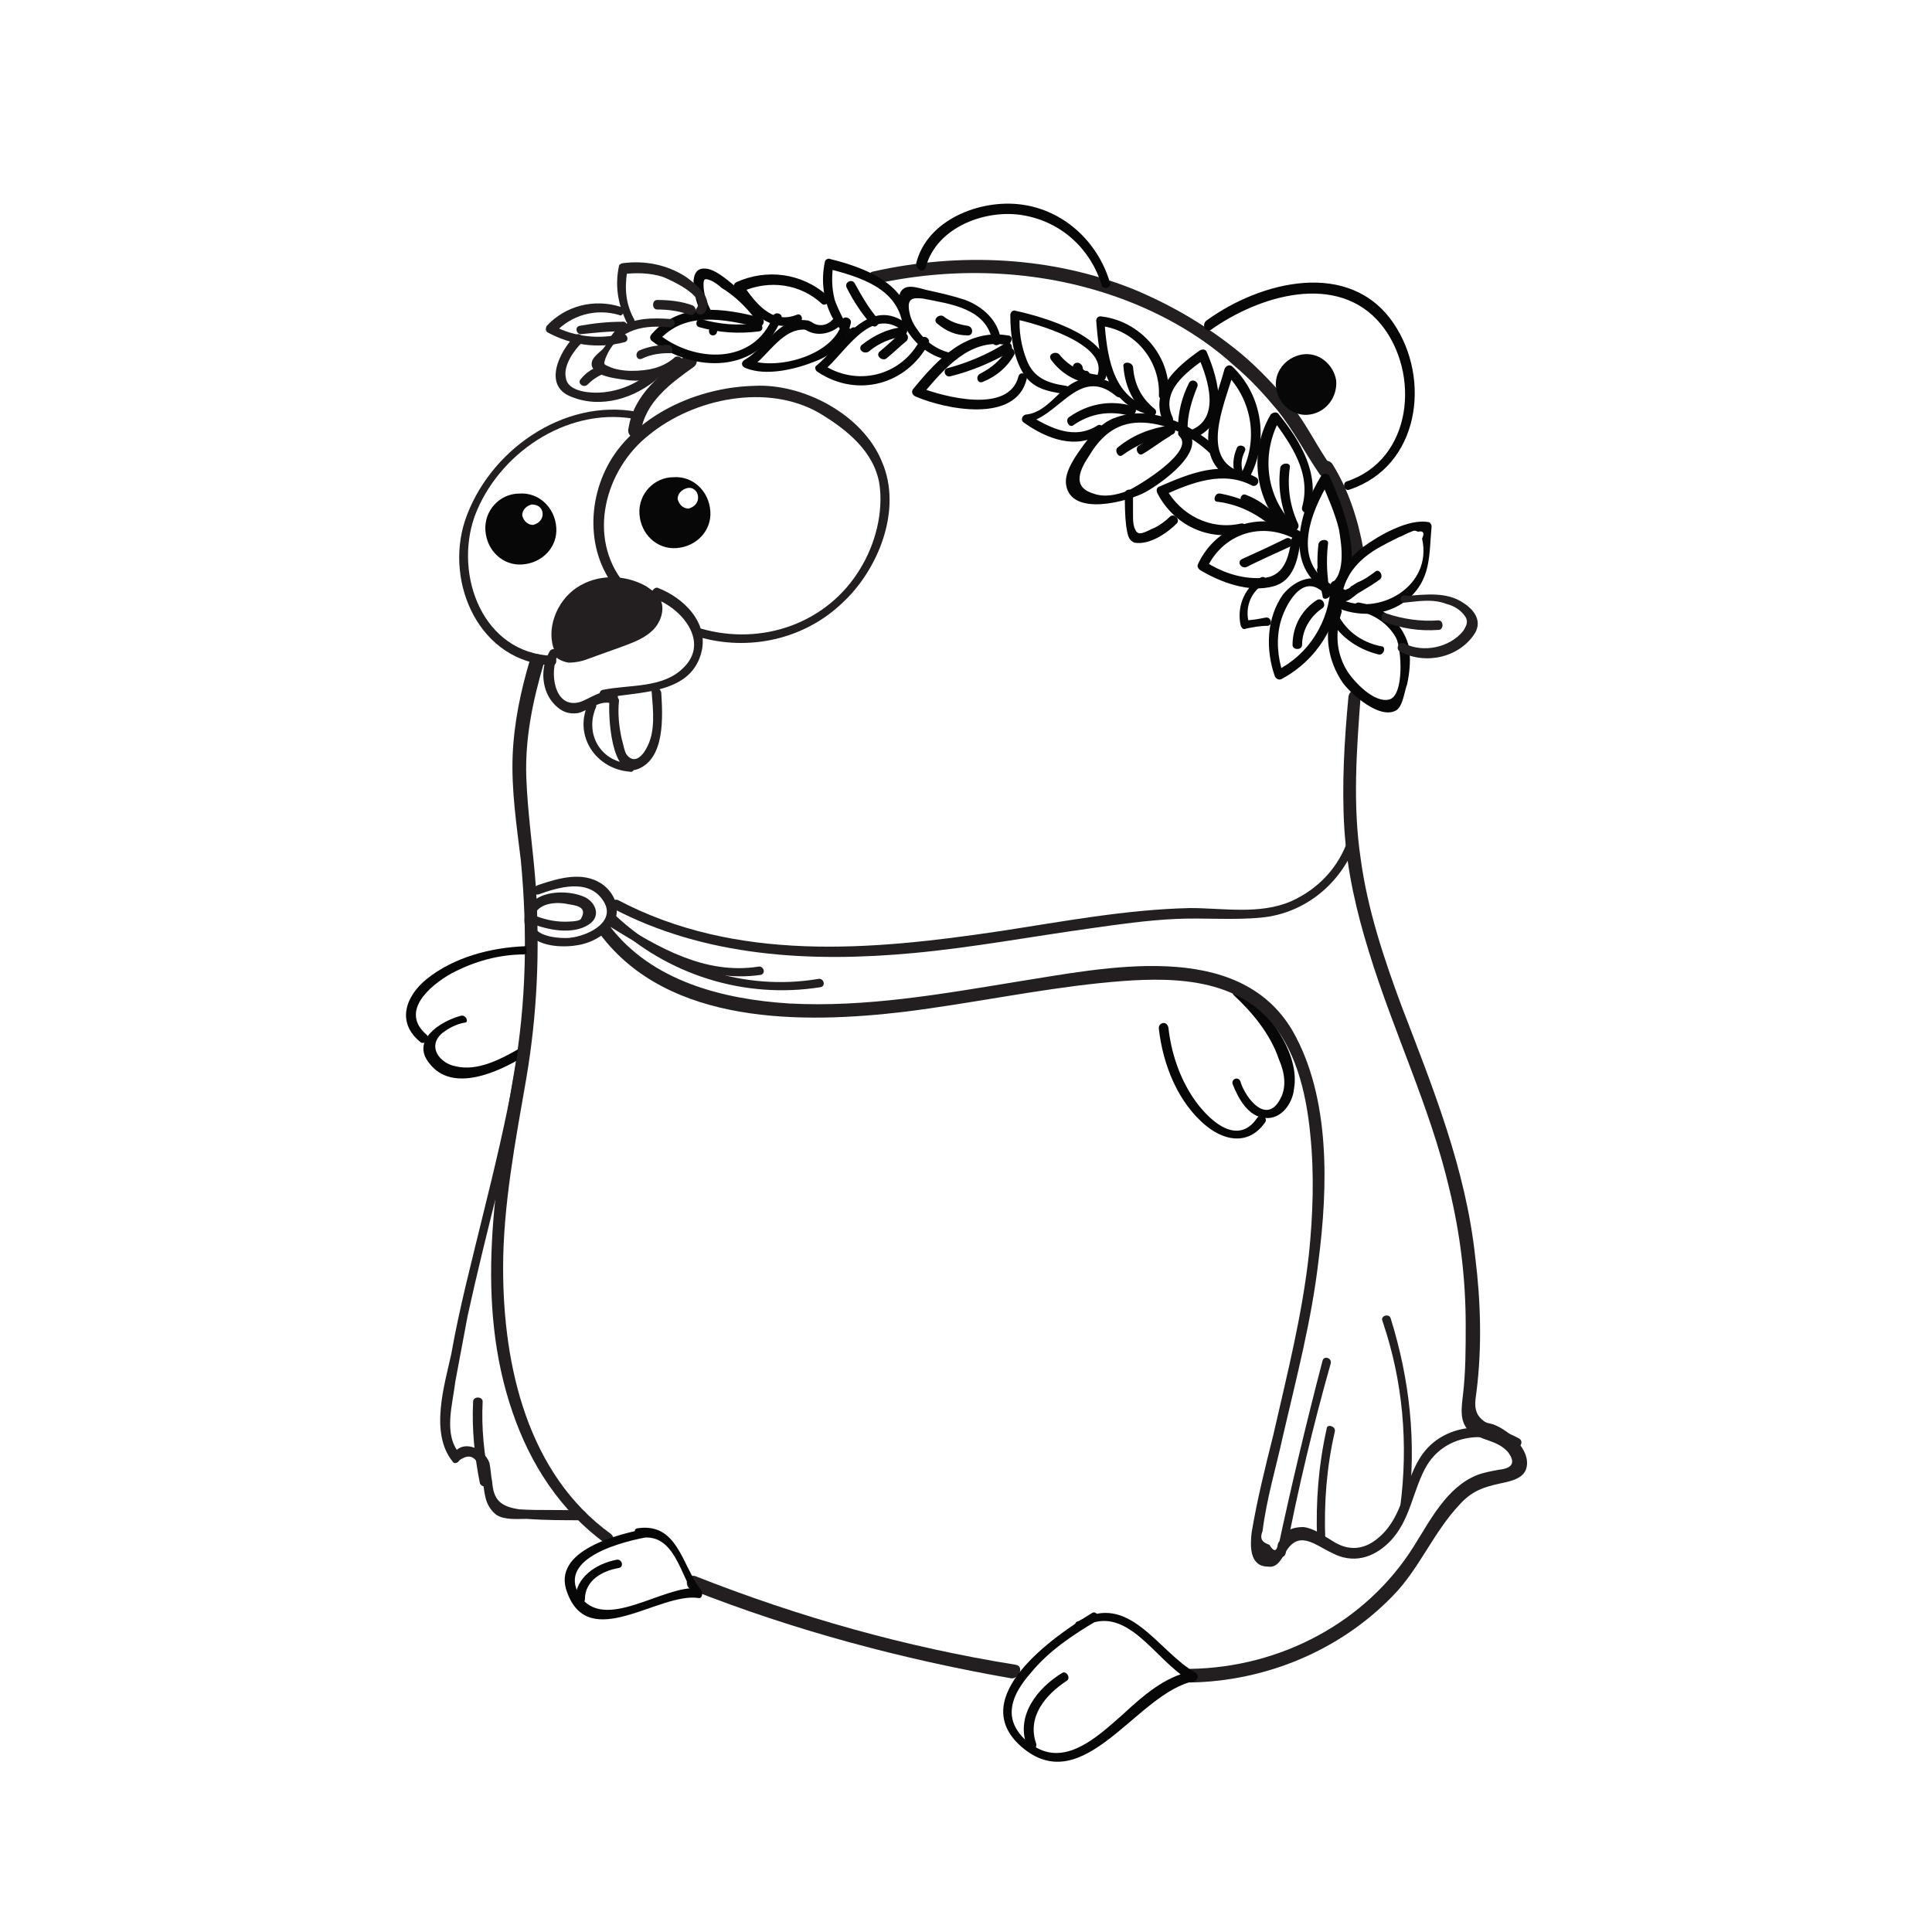 <?xml version="1.0" encoding="utf-8"?>
<!-- Generator: Adobe Illustrator 24.0.1, SVG Export Plug-In . SVG Version: 6.00 Build 0)  -->
<svg version="1.1" id="Layer_1" xmlns="http://www.w3.org/2000/svg" xmlns:xlink="http://www.w3.org/1999/xlink" x="0px" y="0px"
	 viewBox="0 0 141.7 141.7" style="enable-background:new 0 0 141.7 141.7;" xml:space="preserve">
<style type="text/css">
	.st0{fill:#231F20;}
	.st1{fill:#070707;}
</style>
<g id="Layer_1_1_">
</g>
<g id="Layer_1_2_">
</g>
<g id="Layer_1_3_">
</g>
<g id="Layer_1_4_">
</g>
<g id="Layer_1_5_">
</g>
<g id="Layer_3">
</g>
<g id="Layer_3_1_">
</g>
<g id="Layer_1_6_">
</g>
<g id="Layer_1_7_">
</g>
<g id="Layer_1_8_">
</g>
<g id="Layer_1_9_">
</g>
<g id="Layer_1_10_">
</g>
<g id="Layer_1_11_">
</g>
<g id="Layer_1_12_">
</g>
<g id="Layer_1_13_">
</g>
<g id="Layer_1_14_">
</g>
<g id="Layer_1_15_">
</g>
<g id="Layer_1_16_">
</g>
<g id="Layer_1_17_">
</g>
<g id="Layer_1_18_">
</g>
<g id="Layer_1_19_">
</g>
<g id="Layer_1_20_">
</g>
<g>
	<g>
		<g>
			<path class="st0" d="M44.8,112.5c-6.1-4.4-7.9-12.3-7.9-19.5c0-4.6,0.9-9.3,1.7-13.9c0.8-4.7,1-9.3,0.7-14.1
				c-0.2-2.7-0.6-5.3-0.7-8c-0.1-2.9,0.5-5.7,1.3-8.4c0.2-0.6-0.8-0.9-1-0.3c-0.7,2.3-1.2,4.7-1.3,7.1c-0.1,2.6,0.3,5.2,0.6,7.7
				c0.5,5.3,0.4,10.4-0.5,15.6c-1.4,8.2-2.9,16.8-0.1,24.9c1.3,3.8,3.5,7.2,6.8,9.6C44.8,113.8,45.3,112.9,44.8,112.5L44.8,112.5z"
				/>
		</g>
	</g>
	<g>
		<g>
			<path class="st0" d="M74.5,122.1c-8.1-1.3-15.9-3.5-23.5-6.5c-0.6-0.2-0.9,0.7-0.3,1c7.6,3,15.5,5.1,23.5,6.5
				C74.8,123.1,75.1,122.2,74.5,122.1L74.5,122.1z"/>
		</g>
	</g>
	<g>
		<g>
			<path class="st0" d="M98.9,51.1c-0.3,3.2-0.5,6.5-0.3,9.7c0.2,3.1,0.9,6.1,1.8,9c1.8,5.9,4.5,11.4,5.9,17.4
				c0.8,3.3,1.2,6.6,1.2,10c0,1.7,0,3.4-0.2,5.1c-0.1,0.9-0.3,2,0.5,2.7c0.9,0.7,2,0.6,2.8,1.5c0.6,0.8,0.3,1.2-0.7,1.3
				c-0.5,0.1-1.1,0.2-1.6,0.4c-2.2,0.9-3.4,3.3-4.6,5.2c-3.5,5.6-9.8,8.9-16.4,9c-0.6,0-0.6,1,0,1c5.5-0.1,10.9-2.3,14.8-6.3
				c2-2,3-4.7,5-6.8c1-1.1,2-1.3,3.4-1.6c0.8-0.2,1.5-0.5,1.5-1.4c0-0.8-0.6-1.5-1.1-2c-0.4-0.3-0.8-0.6-1.3-0.8
				c-0.2-0.1-0.6-0.1-0.8-0.3c-0.8-0.6-0.6-1.4-0.5-2.2c0.4-3.2,0.3-6.6-0.1-9.8c-0.7-6.5-3.1-12.4-5.4-18.4
				c-1.3-3.5-2.5-7.1-3-10.8c-0.6-4-0.3-8,0-12C100,50.4,99,50.4,98.9,51.1L98.9,51.1z"/>
		</g>
	</g>
	<g>
		<g>
			<path class="st0" d="M96.8,34.5c1.1,1.9,1.8,3.9,2.2,6.1c0.1,0.6,1.1,0.4,1-0.3c-0.4-2.2-1.1-4.4-2.3-6.3
				C97.3,33.5,96.4,34,96.8,34.5L96.8,34.5z"/>
		</g>
	</g>
	<g>
		<g>
			<path class="st0" d="M64.3,20.8c6-1.3,12.4-1,18.2,1.2c2.9,1.1,5.7,2.7,8,4.8c1.2,1,2.2,2.1,3.2,3.3c1.2,1.5,2,3.1,3.1,4.7
				c0.4,0.5,1.3,0,0.9-0.5c-1.1-1.5-1.8-3.1-3-4.6c-1.1-1.3-2.3-2.6-3.6-3.7c-2.4-2-5.1-3.6-8-4.8c-6-2.4-12.7-2.7-19-1.3
				C63.4,20,63.7,20.9,64.3,20.8L64.3,20.8z"/>
		</g>
	</g>
	<g>
		<g>
			<path class="st0" d="M47,31.7c0.3-2.2,2.2-3.6,3.9-4.8c0.5-0.4,0-1.3-0.5-0.9c-1.9,1.4-3.9,2.9-4.3,5.4
				C45.9,32.1,46.9,32.4,47,31.7L47,31.7z"/>
		</g>
	</g>
	<path class="st1" d="M46.9,37.7c0.1,1.5,1.3,2.6,2.7,2.5c1.5-0.1,2.6-1.3,2.5-2.7c-0.1-1.5-1.3-2.6-2.7-2.5
		C48,35,46.8,36.2,46.9,37.7z M51.2,36.5c0,0.4-0.3,0.7-0.7,0.8c-0.4,0-0.7-0.3-0.8-0.7c0-0.4,0.3-0.7,0.7-0.8
		C50.8,35.7,51.2,36,51.2,36.5z"/>
	<g>
		<g>
			<path class="st0" d="M46.7,30.2c-5.4-1-10.9,2.9-12.6,8c-1.5,4.6,1.1,10.4,6.4,10.6c0.4,0,0.4-0.6,0-0.7
				c-5.1-0.2-7.2-5.9-5.7-10.2c1.7-4.6,6.7-8,11.6-7.2C46.9,31,47.1,30.3,46.7,30.2L46.7,30.2z"/>
		</g>
	</g>
	<g>
		<g>
			<path class="st0" d="M45.1,50.8c-1-0.3-1.7,0.4-2.6,0.7c-1.9,0.5-2.2-2.3-1.6-3.4c0.2-0.4-0.4-0.7-0.6-0.3
				c-0.7,1.2-0.6,2.9,0.4,3.9c0.5,0.5,1,0.7,1.7,0.6c0.8-0.2,1.6-1,2.5-0.7C45.3,51.6,45.5,50.9,45.1,50.8L45.1,50.8z"/>
		</g>
	</g>
	<g>
		<path class="st0" d="M40.5,47.7c0.1,0.5,0.6,0.8,1.2,0.9c0.5,0,1-0.1,1.5-0.3c0.8-0.3,1.7-0.6,2.5-0.9c0.8-0.3,1.6-0.6,2.2-1.2
			c0.6-0.6,0.9-1.6,0.5-2.3c-0.2-0.4-0.6-0.6-1-0.9c-1.6-0.9-3.6-0.9-5.1,0.1c-1.5,1-2.3,3.1-1.6,4.7"/>
	</g>
	<g>
		<g>
			<path class="st0" d="M48,43.9c2,0.7,4.1,3.2,2.1,5.1c-1.5,1.5-4,1.2-5.9,1.6c-0.4,0.1-0.2,0.7,0.2,0.6c2.3-0.5,6.1-0.2,7-3.2
				c0.7-2.3-1.3-4.2-3.2-4.9C47.8,43.1,47.6,43.8,48,43.9L48,43.9z"/>
		</g>
	</g>
	<g>
		<g>
			<path class="st0" d="M47.8,50.8c0.1,1.3,0.3,2.9-0.4,4.1c-0.2,0.4-0.8,1.2-1.4,0.5c-0.2-0.2-0.3-0.9-0.4-1.2
				c-0.2-0.9-0.3-1.9-0.2-2.8c0-0.4-0.6-0.4-0.7,0c-0.1,1,0.1,5.8,2.1,5c2-0.8,1.8-3.9,1.7-5.6C48.4,50.3,47.7,50.3,47.8,50.8
				L47.8,50.8z"/>
		</g>
	</g>
	<g>
		<g>
			<path class="st0" d="M46.1,56c-2.1-0.2-3.2-2.2-2.4-4.1c0.2-0.4-0.5-0.6-0.6-0.2c-1,2.3,0.6,4.7,3.1,4.9
				C46.6,56.7,46.6,56,46.1,56L46.1,56z"/>
		</g>
	</g>
	<g>
		<g>
			<path class="st1" d="M85,75.5c0.3,2.6,1.4,5.4,3.5,7.1c1.5,1.2,3.2,1.3,4.3-0.3c0.2-0.3-0.3-0.7-0.6-0.3c-1.5,2.2-3.7,0-4.7-1.5
				c-1-1.5-1.6-3.3-1.8-5.1C85.6,74.8,84.9,75,85,75.5L85,75.5z"/>
		</g>
	</g>
	<g>
		<g>
			<path class="st1" d="M90.4,79.5c0.4,1,1.1,2.4,2.4,2.5c1.2,0.1,2-1.1,2.1-2.1c0.5-2.7-2-5.8-3.9-7.4c-0.3-0.3-0.8,0.2-0.5,0.5
				c1.4,1.3,2.7,2.9,3.3,4.7c0.4,0.9,0.6,2,0.1,2.9c-1,1.9-2.5,0-2.9-1.2C90.9,78.9,90.3,79.1,90.4,79.5L90.4,79.5z"/>
		</g>
	</g>
	<g>
		<g>
			<path class="st1" d="M47,112.8c2.5-0.4,2.9,2.8,4,4.3c0.1-0.2,0.2-0.4,0.2-0.6c-2.5-0.3-6.9,3.3-8.7,0.5c-1.7-2.8,3.4-4,5.2-4.3
				c0.4-0.1,0.2-0.7-0.2-0.6c-2.1,0.4-7.1,1.6-5.9,4.7c1.6,4.4,6.7,0,9.6,0.4c0.3,0.1,0.4-0.4,0.2-0.6c-1.4-1.8-1.7-5-4.7-4.5
				C46.4,112.2,46.6,112.8,47,112.8L47,112.8z"/>
		</g>
	</g>
	<g>
		<g>
			<path class="st1" d="M42.9,117.3c0-1.4,1.3-2.1,2.5-2.3c0.4-0.1,0.2-0.7-0.2-0.6c-1.5,0.3-3,1.3-3,2.9
				C42.2,117.7,42.9,117.7,42.9,117.3L42.9,117.3z"/>
		</g>
	</g>
	<g>
		<g>
			<path class="st1" d="M79.3,119.4c3.3-2,5.4,2.4,7.9,3.8c0-0.2,0.1-0.4,0.1-0.6c-1.9,0.4-3.5,1.8-4.9,3.1
				c-1.5,1.3-3.7,3.5-5.9,2.7c-1.1-0.4-2.3-1.5-2.3-2.8c0-1.1,0.7-2.1,1.4-2.9c1.3-1.6,3.1-2.8,4.8-3.8c0.4-0.2,0-0.8-0.3-0.6
				c-2.8,1.7-9.3,6.2-5.2,9.8c4.6,4,8.5-4,12.7-4.8c0.3-0.1,0.3-0.5,0.1-0.6c-2.8-1.6-4.9-6-8.6-3.8C78.6,119,79,119.6,79.3,119.4
				L79.3,119.4z"/>
		</g>
	</g>
	<g>
		<g>
			<path class="st1" d="M76,127.9c-0.7-2,0.7-3.6,2.2-4.6c0.4-0.2,0-0.8-0.3-0.6c-1.8,1.1-3.4,3.1-2.6,5.3
				C75.5,128.5,76.1,128.3,76,127.9L76,127.9z"/>
		</g>
	</g>
	<g>
		<g>
			<path class="st1" d="M88.8,24.2c3.5-2.5,9.3-4.3,12.5-0.4c2.9,3.6,2.3,9.9-2.5,11.5c-0.4,0.1-0.2,0.8,0.2,0.6
				c5.1-1.7,6-8.1,3.2-12.2c-3.2-4.7-9.7-3.1-13.7-0.2C88.1,23.8,88.4,24.4,88.8,24.2L88.8,24.2z"/>
		</g>
	</g>
	<path class="st1" d="M98,27.9c-0.2-1.2-1.3-2.1-2.5-1.9c-1.2,0.2-2.1,1.3-1.9,2.5c0.2,1.2,1.3,2.1,2.5,1.9
		C97.3,30.2,98.1,29.1,98,27.9z"/>
	<path class="st1" d="M35.6,38.9c0.1,1.5,1.3,2.6,2.7,2.5c1.5-0.1,2.6-1.3,2.5-2.7c-0.1-1.5-1.3-2.6-2.7-2.5
		C36.6,36.2,35.5,37.5,35.6,38.9z M39.8,37.7c0,0.4-0.3,0.7-0.7,0.8c-0.4,0-0.7-0.3-0.8-0.7c0-0.4,0.3-0.7,0.7-0.8
		C39.5,37,39.8,37.3,39.8,37.7z"/>
	<g>
		<g>
			<path class="st0" d="M45.8,42.8c-2.8-3.4-1.4-8.4,1.8-10.9c3.3-2.7,8.7-3.8,12.5-1.6c2,1.2,4,2.8,4.4,5.2
				c0.3,2.1-0.3,4.4-1.4,6.2c-2.4,4-7.2,5.7-11.7,4.4c-0.4-0.1-0.6,0.5-0.2,0.6c3.7,1.1,7.8,0.2,10.6-2.5c2.6-2.4,4.4-6.8,2.9-10.3
				c-1.4-3.5-5.8-5.8-9.4-5.6c-3.7,0.1-7.7,1.7-10,4.7c-2.2,2.9-2.5,7.3-0.1,10.2C45.6,43.6,46.1,43.2,45.8,42.8L45.8,42.8z"/>
		</g>
	</g>
	<g>
		<g>
			<path class="st1" d="M38.5,69.4c-2.5,0.1-5.2,0.8-7.2,2.4c-1.6,1.3-2.2,3.2-0.5,4.6c0.3,0.3,0.8-0.2,0.5-0.5
				c-2-1.7,0.2-3.6,1.8-4.5c1.7-0.9,3.5-1.4,5.4-1.4C38.9,70.1,38.9,69.4,38.5,69.4L38.5,69.4z"/>
		</g>
	</g>
	<g>
		<g>
			<path class="st1" d="M33.8,74.5c-1.5,0.4-3.7,1.8-2.3,3.5c1.7,2.2,5.1,0.6,6.9-0.5c0.4-0.2,0-0.8-0.3-0.6
				c-1.4,0.8-3.1,1.7-4.7,1.3c-1.1-0.2-2.1-1.4-1-2.4c0.5-0.4,1.1-0.7,1.7-0.8C34.4,75,34.2,74.4,33.8,74.5L33.8,74.5z"/>
		</g>
	</g>
	<g>
		<g>
			<path class="st1" d="M67.9,19.6c0.8-3,4.5-4.3,7.2-3.8c2.8,0.5,4.9,2.5,5.7,5.1c0.1,0.4,0.8,0.2,0.6-0.2c-0.9-3-3.4-5.3-6.5-5.7
				c-3-0.4-6.9,1.1-7.7,4.3C67.2,19.9,67.8,20,67.9,19.6L67.9,19.6z"/>
		</g>
	</g>
	<g>
		<g>
			<path class="st1" d="M98.4,44c0.1-1.7,1.2-2.9,2.5-3.7c0.5-0.3,1.1-0.6,1.7-0.9c0.3-0.1,0.6-0.3,0.9-0.4c0.2-0.1,0.3-0.1,0.5,0
				c0.4-0.1,0.5,0.1,0.3,0.5c0.8,3.5-3.2,5.8-6.1,4.4c-0.4-0.2-0.7,0.4-0.3,0.6c1.7,0.8,3.8,0.7,5.3-0.5c1.8-1.5,1.6-3.3,1.8-5.4
				c0-0.1-0.1-0.3-0.2-0.3c-1.5-0.3-3.7,1-4.8,1.8c-1.3,1-2.2,2.3-2.3,3.9C97.7,44.4,98.3,44.4,98.4,44L98.4,44z"/>
		</g>
	</g>
	<g>
		<g>
			<path class="st1" d="M97.7,44.8c-0.6,1.8-0.3,3.7,0.8,5.3c0.6,0.8,2.7,2.7,3.9,2c0.5-0.3,0.6-1.4,0.8-1.9c0.2-0.9,0.3-2,0.1-2.9
				c-0.5-1.7-1.9-2.8-3.6-3.1c-0.4-0.1-0.6,0.6-0.2,0.6c1.2,0.2,2.3,0.9,2.9,2c0.4,0.8,0.6,4.2-0.5,4.5c-1.1,0.3-2.6-1.3-3.1-2.1
				c-0.8-1.3-0.9-2.8-0.4-4.3C98.5,44.5,97.8,44.4,97.7,44.8L97.7,44.8z"/>
		</g>
	</g>
	<g>
		<g>
			<path class="st1" d="M97.7,42.9c-3-1.7-1.6-5.3-0.2-7.6c-0.2,0-0.4,0-0.6,0c0.5,1.2,1,2.3,1.3,3.5c0.2,1.2,0.6,3.6-0.9,4.2
				c-0.4,0.2-0.2,0.8,0.2,0.6c3.2-1.2,0.9-6.7,0-8.7c-0.1-0.2-0.5-0.2-0.6,0c-1.6,2.6-2.8,6.7,0.5,8.5C97.8,43.6,98.1,43,97.7,42.9
				L97.7,42.9z"/>
		</g>
	</g>
	<g>
		<g>
			<path class="st1" d="M97.6,43c-1.1-1.1-2.6-0.5-3.5,0.6c-1.2,1.7-1.3,4-0.6,6c0.1,0.2,0.3,0.3,0.5,0.2c2.6-1.4,4.2-4,4.3-6.9
				c0-0.4-0.7-0.4-0.7,0c-0.1,2.7-1.6,5.1-4,6.3c0.2,0.1,0.3,0.1,0.5,0.2c-0.4-1.2-0.5-2.5-0.2-3.7c0.3-1.2,1.6-3.8,3.2-2.2
				C97.4,43.8,97.9,43.3,97.6,43L97.6,43z"/>
		</g>
	</g>
	<g>
		<g>
			<path class="st1" d="M95.4,39c-2.7-1.6-6.1-0.6-7.5,2.3c-0.1,0.2-0.1,0.3,0.1,0.5c1.5,0.9,3.6,1.7,5.4,1.2c1.5-0.4,1.8-2,2-3.4
				c0.1-0.4-0.6-0.4-0.7,0c-0.2,1.6-0.7,2.9-2.5,2.8c-1.4,0-2.7-0.5-3.8-1.2c0,0.2,0.1,0.3,0.1,0.5c1.2-2.6,4.1-3.5,6.6-2.1
				C95.4,39.8,95.8,39.2,95.4,39L95.4,39z"/>
		</g>
	</g>
	<g>
		<g>
			<path class="st1" d="M92.4,42.4c-1.2,0.8-1.7,2.2-1.4,3.5c0.1,0.2,0.2,0.3,0.4,0.2c0.5-0.1,1-0.2,1.6-0.2
				c0.4-0.1,0.2-0.7-0.2-0.6c-0.5,0.1-1,0.2-1.6,0.2c0.1,0.1,0.3,0.2,0.4,0.2c-0.3-1.1,0.1-2.2,1-2.8C93.1,42.7,92.8,42.1,92.4,42.4
				L92.4,42.4z"/>
		</g>
	</g>
	<g>
		<g>
			<path class="st1" d="M94.8,38.4c-2-2.1-2.3-5.2-0.9-7.7c-0.2,0-0.4,0-0.6,0c1.4,1.9,2.9,4,2.2,6.5c-0.1,0.4,0.5,0.6,0.6,0.2
				c0.7-2.7-0.7-5-2.3-7c-0.1-0.2-0.4-0.2-0.6,0c-1.6,2.7-1.2,6.2,1,8.5C94.6,39.2,95.1,38.8,94.8,38.4L94.8,38.4z"/>
		</g>
	</g>
	<g>
		<g>
			<path class="st1" d="M91,38.4c-2.2,0.5-4.4-0.6-5.5-2.6c0,0.2-0.1,0.3-0.1,0.5c2-0.9,4.3-1.8,6.4-0.7c0.4,0.2,0.7-0.4,0.3-0.6
				c-2.4-1.3-4.8-0.3-7.1,0.7c-0.2,0.1-0.2,0.3-0.1,0.5c1.2,2.3,3.7,3.5,6.2,2.9C91.6,38.9,91.4,38.3,91,38.4L91,38.4z"/>
		</g>
	</g>
	<g>
		<g>
			<path class="st1" d="M90.5,34.4c-2.4-1.3-0.5-5.2,0-7.2c-0.2,0.1-0.4,0.1-0.6,0.2c2,2,2.4,5,1.1,7.4c-0.2,0.4,0.4,0.7,0.6,0.3
				c1.5-2.7,1-6.1-1.2-8.2c-0.2-0.2-0.5-0.1-0.6,0.2c-0.6,2.3-2.5,6.3,0.3,7.9C90.6,35.2,90.9,34.6,90.5,34.4L90.5,34.4z"/>
		</g>
	</g>
	<g>
		<g>
			<path class="st1" d="M89.1,32.7c-1.8-1.6-4.7-3-7.2-2.1c-1,0.3-1.8,1.2-2.4,2c-0.5,0.7-1.5,2-1.3,3c0.4,2.3,4.5,1.2,5.8,0.5
				c1.1-0.6,4.7-3.1,3-4.6c-0.3-0.3-0.8,0.2-0.5,0.5c1.2,1.1-3.1,3.7-3.8,4c-0.8,0.3-1.7,0.5-2.5,0.2c-1.7-0.5-0.9-1.9-0.3-2.8
				c0.9-1.5,2.1-2.5,4-2.4c1.8,0.1,3.5,1,4.8,2.2C88.9,33.4,89.4,32.9,89.1,32.7L89.1,32.7z"/>
		</g>
	</g>
	<g>
		<g>
			<path class="st1" d="M82.5,36.2c0,0.8,0,1.6,0.1,2.4c0.1,0.5,0.1,1,0.6,1.2c1.1,0.2,2.4-0.7,3.1-1.4c0.3-0.3-0.2-0.8-0.5-0.5
				c-0.3,0.3-0.7,0.6-1.1,0.8c-0.3,0.1-0.9,0.5-1.2,0.4c-0.2-0.1-0.2-0.2-0.3-0.4c-0.1-0.3-0.1-0.6-0.1-0.9c0-0.5,0-1,0-1.5
				C83.2,35.8,82.5,35.8,82.5,36.2L82.5,36.2z"/>
		</g>
	</g>
	<g>
		<g>
			<path class="st1" d="M86,30.6c-0.9-1.9,1-3.3,2.4-4.3c-0.2,0-0.3-0.1-0.5-0.1c0.7,1.6,1.7,4.6-0.7,5.4c-0.4,0.1-0.2,0.8,0.2,0.6
				c2.9-1,2-4.3,1.1-6.4c-0.1-0.2-0.3-0.2-0.5-0.1c-1.7,1.2-3.7,2.9-2.7,5.2C85.6,31.4,86.2,31,86,30.6L86,30.6z"/>
		</g>
	</g>
	<g>
		<g>
			<path class="st1" d="M84.1,29.8c-2.6-0.9-2.9-3.9-3.1-6.2c-0.1,0.1-0.2,0.2-0.3,0.3c2.6,0.3,4.4,2.6,4.3,5.1c0,0.4,0.6,0.4,0.7,0
				c0.2-2.9-2.1-5.5-5-5.8c-0.2,0-0.3,0.2-0.3,0.3c0.2,2.7,0.6,5.8,3.5,6.8C84.3,30.6,84.5,30,84.1,29.8L84.1,29.8z"/>
		</g>
	</g>
	<g>
		<g>
			<path class="st1" d="M82.3,28.6c-0.9-0.8-2.1-1.1-3.2-0.7c-1.4,0.5-2.2,2.3-3.8,2.5c-0.3,0-0.5,0.4-0.2,0.6
				c1.7,1.2,3.8,2,5.7,0.8c0.4-0.2,0-0.8-0.3-0.6c-1.7,1.1-3.5,0.2-5.1-0.8c-0.1,0.2-0.1,0.4-0.2,0.6c2.4-0.3,3.9-4.2,6.6-2
				C82.2,29.4,82.7,28.9,82.3,28.6L82.3,28.6z"/>
		</g>
	</g>
	<g>
		<g>
			<path class="st1" d="M78.2,28.3c-1.4-0.2-2.4-0.6-2.9-1.9c-0.4-1-0.6-2.2-0.5-3.3c-0.1,0.1-0.3,0.2-0.4,0.3
				c1.5,0.3,6.9,1.8,6.1,4.1c-0.1,0.4,0.5,0.6,0.6,0.2c1-2.9-4.7-4.5-6.6-4.9c-0.2-0.1-0.4,0.1-0.4,0.3c0,1.4,0.2,3,0.9,4.2
				c0.7,1.2,1.8,1.4,3.1,1.6C78.4,29.1,78.6,28.4,78.2,28.3L78.2,28.3z"/>
		</g>
	</g>
	<g>
		<g>
			<path class="st1" d="M73.9,24.6c-3-0.5-5.1,1.7-6.9,3.9c-0.2,0.2-0.1,0.5,0.2,0.6c2.1,0.9,7.3,2,8.1-1.3c0.1-0.4-0.5-0.6-0.6-0.2
				c-0.7,2.8-5.5,1.5-7.3,0.8c0.1,0.2,0.1,0.4,0.2,0.6c1.6-1.9,3.5-4.2,6.2-3.7C74.2,25.3,74.4,24.6,73.9,24.6L73.9,24.6z"/>
		</g>
	</g>
	<g>
		<g>
			<path class="st1" d="M69.8,25.9c-1-0.2-1.9-0.8-2.5-1.7c-0.3-0.4-0.5-0.8-0.6-1.3c-0.2-1,0.2-1.1,1-1c2,0.4,4.7,0.7,5.1,3.2
				c0.1,0.4,0.7,0.2,0.6-0.2c-0.2-1.4-1.3-2.4-2.6-2.9c-0.9-0.3-1.8-0.5-2.7-0.7c-0.5-0.1-1.2-0.4-1.7-0.2c-0.9,0.4-0.3,2.1-0.1,2.7
				c0.6,1.3,1.8,2.3,3.2,2.6C70.1,26.6,70.3,26,69.8,25.9L69.8,25.9z"/>
		</g>
	</g>
	<g>
		<g>
			<path class="st1" d="M66.3,23.6c-2.7-1.8-4.7,1.8-6.4,3.2c-0.2,0.1-0.1,0.4,0.1,0.5c2.9,1.9,6.5,0.9,8.1-2.1
				c0.2-0.4-0.4-0.7-0.6-0.3c-1.4,2.7-4.7,3.5-7.2,1.8c0,0.2,0.1,0.3,0.1,0.5c1.5-1.2,3.3-4.6,5.6-3.1
				C66.3,24.4,66.6,23.9,66.3,23.6L66.3,23.6z"/>
		</g>
	</g>
	<g>
		<g>
			<path class="st1" d="M62.4,24.1c-0.2,0.2-1.2-2-1.2-2.2c-0.2-0.8-0.2-1.6-0.1-2.4c-0.1,0.1-0.3,0.2-0.4,0.2
				c2.3,0.6,5.1,1.4,5.5,4.1c0.1,0.4,0.7,0.2,0.6-0.2c-0.4-2.9-3.5-4-5.9-4.6c-0.2-0.1-0.4,0.1-0.4,0.2c-0.3,1.4-0.1,2.8,0.5,4
				c0.3,0.5,1.2,2.1,1.9,1.3C63.2,24.3,62.7,23.8,62.4,24.1L62.4,24.1z"/>
		</g>
	</g>
	<g>
		<g>
			<path class="st1" d="M60.7,21.7c-1.9-1.7-4.5-2-6.7-1c-0.2,0.1-0.2,0.3-0.1,0.5c1,1.6,2.6,3.3,4.7,2.5c0.4-0.2,0.2-0.8-0.2-0.6
				c-1.8,0.7-3-0.9-3.9-2.2c0,0.2-0.1,0.3-0.1,0.5c2-0.9,4.3-0.6,5.9,0.9C60.6,22.5,61,22,60.7,21.7L60.7,21.7z"/>
		</g>
	</g>
	<g>
		<g>
			<path class="st1" d="M59.2,23.5c-2.1-0.3-3,2-4.6,2.9c-0.3,0.2-0.2,0.5,0.1,0.6c1.5,0.6,3.6,0.1,5.1-0.5c1.3-0.5,2.3-1.4,2.6-2.8
				c0.1-0.4-0.6-0.6-0.6-0.2c-0.5,2.5-4.7,3.7-6.9,2.9c0,0.2,0.1,0.4,0.1,0.6c1.4-0.9,2.4-3.1,4.3-2.8
				C59.6,24.2,59.6,23.5,59.2,23.5L59.2,23.5z"/>
		</g>
	</g>
	<g>
		<g>
			<path class="st1" d="M55.8,23.3c-2.7-0.7-5.9-1.2-8,1.2c-0.1,0.1-0.2,0.3,0,0.5c3.1,2.4,7.9,2.4,9.5-1.6c0.2-0.4-0.5-0.6-0.6-0.2
				c-1.4,3.6-5.8,3.4-8.4,1.3c0,0.2,0,0.3,0,0.5c1.9-2.2,4.8-1.6,7.3-1C56,24,56.2,23.4,55.8,23.3L55.8,23.3z"/>
		</g>
	</g>
	<g>
		<g>
			<path class="st1" d="M52.1,22.7c-0.3-0.6-0.5-1.2-0.5-1.8c0-0.5,0.1-0.5,0.6-0.3c0.2,0.1,0.5,0.3,0.7,0.5c1,0.6,1.8,1.4,2.5,2.3
				c0.3,0.3,0.7-0.1,0.5-0.5c-0.6-0.7-1.3-1.4-2.1-2c-0.5-0.4-1.4-1.2-2.1-1.2c-1.5-0.1-0.6,2.8-0.2,3.4
				C51.7,23.4,52.3,23,52.1,22.7L52.1,22.7z"/>
		</g>
	</g>
	<g>
		<g>
			<path class="st1" d="M59.1,24.2c0.8,0.5,1.8,0.3,2.5-0.3c0.3-0.3-0.2-0.8-0.5-0.5c-0.4,0.5-1.1,0.6-1.6,0.2
				C59,23.4,58.7,24,59.1,24.2L59.1,24.2z"/>
		</g>
	</g>
	<g>
		<g>
			<path class="st1" d="M73.7,25.2c-1.3,0.8-2.7,1.4-4.2,1.8c-0.4,0.1-0.2,0.7,0.2,0.6c1.6-0.4,3-1,4.4-1.8
				C74.4,25.5,74.1,24.9,73.7,25.2L73.7,25.2z"/>
		</g>
	</g>
	<g>
		<g>
			<path class="st1" d="M73.8,25.7c-0.4,0.7-1.1,1.3-1.9,1.7c-0.4,0.2-0.2,0.8,0.2,0.6c1-0.4,1.8-1.1,2.3-2
				C74.5,25.6,74,25.3,73.8,25.7L73.8,25.7z"/>
		</g>
	</g>
	<g>
		<g>
			<path class="st1" d="M77.1,26.4c0.8,1.1,2.1,1.8,3.5,1.8c0.4,0,0.4-0.6,0-0.7c-1.1-0.1-2.2-0.6-2.9-1.5
				C77.4,25.7,76.8,26,77.1,26.4L77.1,26.4z"/>
		</g>
	</g>
	<g>
		<g>
			<path class="st1" d="M78.7,27c0.1,0.4,0.4,0.7,0.8,0.8c0.2,0,0.4-0.1,0.4-0.2c0.1-0.2-0.1-0.4-0.2-0.4c-0.2,0-0.3-0.1-0.3-0.3
				C79.2,26.4,78.6,26.6,78.7,27L78.7,27z"/>
		</g>
	</g>
	<g>
		<g>
			<path class="st1" d="M82.4,26.9c0.1,1.4,0.7,2.7,1.8,3.6c0.3,0.3,0.8-0.2,0.5-0.5c-1-0.8-1.5-1.8-1.6-3.1
				C83,26.5,82.3,26.5,82.4,26.9L82.4,26.9z"/>
		</g>
	</g>
	<g>
		<g>
			<path class="st1" d="M83.1,29.8c-1.6-0.5-3.3-0.2-4.7,0.8c-0.3,0.2,0,0.8,0.3,0.6c1.3-0.9,2.7-1.1,4.2-0.7
				C83.3,30.5,83.5,29.9,83.1,29.8L83.1,29.8z"/>
		</g>
	</g>
	<g>
		<g>
			<path class="st1" d="M85.8,31.2c-1.4,0.2-2.7,0.7-3.8,1.6c-0.3,0.2,0,0.8,0.3,0.6c1.1-0.8,2.3-1.3,3.6-1.5
				C86.4,31.8,86.2,31.1,85.8,31.2L85.8,31.2z"/>
		</g>
	</g>
	<g>
		<g>
			<path class="st1" d="M85.5,31.4c-0.7,0.4-1.3,0.9-2,1.3c-0.3,0.2,0,0.8,0.3,0.6c0.7-0.4,1.3-0.9,2-1.3
				C86.2,31.7,85.9,31.2,85.5,31.4L85.5,31.4z"/>
		</g>
	</g>
	<g>
		<g>
			<path class="st1" d="M87.1,31.4c0-1,0.3-2,0.7-3c0.2-0.4-0.4-0.7-0.6-0.3c-0.5,1-0.8,2.1-0.8,3.3C86.4,31.8,87.1,31.8,87.1,31.4
				L87.1,31.4z"/>
		</g>
	</g>
	<g>
		<g>
			<path class="st1" d="M93.9,38.3c-1.3-1.1-2.8-1.8-4.4-2.1c-0.4-0.1-0.6,0.6-0.2,0.6c1.6,0.2,2.9,0.9,4.1,1.9
				C93.8,39.1,94.3,38.6,93.9,38.3L93.9,38.3z"/>
		</g>
	</g>
	<g>
		<g>
			<path class="st1" d="M93.5,37.7c-0.6-0.6-1.3-1.1-2.1-1.4c-0.4-0.2-0.6,0.5-0.2,0.6c0.7,0.3,1.3,0.7,1.8,1.3
				C93.3,38.5,93.8,38,93.5,37.7L93.5,37.7z"/>
		</g>
	</g>
	<g>
		<g>
			<path class="st1" d="M95.2,38.4c-0.6-1.3-0.8-2.7-0.6-4.1c0.1-0.4-0.6-0.4-0.7,0c-0.2,1.6,0.1,3,0.7,4.4
				C94.8,39.2,95.4,38.8,95.2,38.4L95.2,38.4z"/>
		</g>
	</g>
	<g>
		<g>
			<path class="st1" d="M91.2,34.8c-0.2-0.6-0.2-1.1,0.1-1.7c0.2-0.4-0.5-0.6-0.6-0.2c-0.3,0.7-0.3,1.4-0.1,2
				C90.6,35.4,91.3,35.2,91.2,34.8L91.2,34.8z"/>
		</g>
	</g>
	<g>
		<g>
			<path class="st1" d="M94.3,39.5c-1,0.5-2.1,1-3.2,1.5c-0.4,0.2-0.1,0.7,0.3,0.6c1-0.5,2.1-1,3.2-1.5C95,39.9,94.7,39.3,94.3,39.5
				L94.3,39.5z"/>
		</g>
	</g>
	<g>
		<g>
			<path class="st1" d="M97.6,43.5c-0.1-0.6-0.3-1.2-0.4-1.8c-0.1-0.4-0.7-0.2-0.6,0.2c0.1,0.6,0.3,1.2,0.4,1.8
				C97,44.1,97.6,43.9,97.6,43.5L97.6,43.5z"/>
		</g>
	</g>
	<g>
		<g>
			<path class="st1" d="M96.6,44c-1.1,0.7-1.8,1.9-1.8,3.3c0,0.4,0.7,0.4,0.7,0c0-1.1,0.6-2.1,1.5-2.7C97.3,44.4,97,43.8,96.6,44
				L96.6,44z"/>
		</g>
	</g>
	<g>
		<g>
			<path class="st1" d="M98.5,43.2C98.5,43.2,98.5,43.2,98.5,43.2c-0.2-0.1-0.3,0-0.4,0.1c-0.4,0.4,0,1,0.6,0.8
				c0.4-0.1,0.7-0.5,1.1-0.7c0.5-0.3,1-0.6,1.4-0.9c0.3-0.2,0-0.8-0.3-0.6c-0.4,0.3-0.8,0.6-1.3,0.8c-0.2,0.1-0.3,0.2-0.5,0.3
				c-0.1,0.1-0.2,0.2-0.3,0.2c-0.2,0.1-0.3,0.2-0.1,0.5c-0.1,0-0.2,0.1-0.3,0.1c0,0,0.1,0,0.1,0C98.8,44,99,43.3,98.5,43.2
				L98.5,43.2z"/>
		</g>
	</g>
	<g>
		<g>
			<path class="st1" d="M97.4,45.1c0.7,1.5,2.1,2.5,3.7,2.9c0.4,0.1,0.6-0.6,0.2-0.6c-1.5-0.3-2.7-1.2-3.3-2.6
				C97.8,44.4,97.3,44.7,97.4,45.1L97.4,45.1z"/>
		</g>
	</g>
	<g>
		<g>
			<path class="st1" d="M52.3,24.6c0.4,0,0.4-0.7,0-0.7C51.9,24,51.9,24.6,52.3,24.6L52.3,24.6z"/>
		</g>
	</g>
	<g>
		<g>
			<path class="st1" d="M51.3,24c1.4,0.4,2.9,0.5,4.4,0.3c0.4-0.1,0.2-0.7-0.2-0.6c-1.4,0.2-2.7,0.1-4.1-0.3
				C51.1,23.3,50.9,23.9,51.3,24L51.3,24z"/>
		</g>
	</g>
	<g>
		<g>
			<path class="st1" d="M66.2,24c-1.1,0.1-2.1,0.6-3,1.3c-0.3,0.3,0.1,0.7,0.5,0.5c0.7-0.6,1.6-1,2.5-1.1
				C66.6,24.6,66.7,23.9,66.2,24L66.2,24z"/>
		</g>
	</g>
	<g>
		<g>
			<path class="st1" d="M66,24.5c-0.5,0.4-1,0.9-1.5,1.3c-0.3,0.3,0.2,0.7,0.5,0.5c0.5-0.4,1-0.9,1.5-1.3
				C66.8,24.6,66.3,24.2,66,24.5L66,24.5z"/>
		</g>
	</g>
	<g>
		<g>
			<path class="st1" d="M64.4,23.4c-0.7-0.8-1.2-1.7-1.7-2.6c-0.2-0.4-0.8-0.1-0.6,0.3c0.5,1,1.1,1.9,1.8,2.7
				C64.2,24.2,64.6,23.7,64.4,23.4L64.4,23.4z"/>
		</g>
	</g>
	<g>
		<g>
			<path class="st1" d="M68.7,23.7c0.7,0.6,1.4,0.9,2.3,0.9c0.4,0,0.4-0.6,0-0.7c-0.7-0.1-1.3-0.3-1.8-0.7
				C68.9,23,68.4,23.4,68.7,23.7L68.7,23.7z"/>
		</g>
	</g>
	<g>
		<g>
			<path class="st1" d="M97.4,42.5c-0.1-0.9-0.1-1.7,0-2.6c0.1-0.4-0.6-0.4-0.7,0c-0.1,0.9-0.1,1.7,0,2.6
				C96.8,42.9,97.4,42.9,97.4,42.5L97.4,42.5z"/>
		</g>
	</g>
	<g>
		<g>
			<path class="st0" d="M49.2,23.4c-1.3-0.1-2.8-0.1-3.9,0.7c-0.5,0.4-0.6,0.9-1,1.4c-0.2,0.3-1,0.7-0.9,1.3c0.2,0.9,2.2,1,2.8,1.1
				c1.4,0.1,2.7-0.2,3.8-1.2c0.3-0.3-0.2-0.7-0.5-0.5c-0.9,0.8-2,1-3.2,1c-0.5,0-1.2-0.1-1.6-0.3c-0.5-0.2-0.4-0.2-0.3-0.6
				c0.8-2,2.5-2.5,4.6-2.3C49.6,24.1,49.6,23.4,49.2,23.4L49.2,23.4z"/>
		</g>
	</g>
	<g>
		<g>
			<path class="st0" d="M49,25.3c-0.7,0-1.4,0.1-2.1,0.4c-0.4,0.2-0.2,0.8,0.2,0.6c0.6-0.3,1.3-0.4,2-0.4C49.4,26,49.4,25.3,49,25.3
				L49,25.3z"/>
		</g>
	</g>
	<g>
		<g>
			<path class="st0" d="M46.5,23.4c-0.6-1.1-0.7-2.2-0.5-3.5c-0.1,0.1-0.2,0.2-0.3,0.2c1-0.1,1.9-0.1,2.9,0.2
				c0.5,0.2,3.2,1.4,2.5,2.3c-0.3,0.3,0.3,0.7,0.6,0.3c0.7-1-0.7-2.1-1.4-2.6c-1.4-0.9-3-1.2-4.6-1c-0.1,0-0.3,0.1-0.3,0.2
				c-0.3,1.4-0.1,2.7,0.5,4C46.1,24.1,46.7,23.7,46.5,23.4L46.5,23.4z"/>
		</g>
	</g>
	<g>
		<g>
			<path class="st0" d="M50.8,22.4C50,22.1,49.1,22,48.2,22c-0.4,0-0.4,0.7,0,0.7c0.8,0,1.6,0.1,2.4,0.4
				C51,23.2,51.2,22.6,50.8,22.4L50.8,22.4z"/>
		</g>
	</g>
	<g>
		<g>
			<path class="st0" d="M45.5,22.5c-1.9-0.6-4-0.1-5.4,1.4c-0.1,0.2-0.1,0.4,0.1,0.5c1.7,0.9,3.6,1.2,5.6,0.7
				c0.4-0.1,0.2-0.7-0.2-0.6c-1.7,0.4-3.5,0.2-5-0.6c0,0.2,0.1,0.3,0.1,0.5c1.2-1.3,3-1.8,4.7-1.3C45.7,23.3,45.9,22.6,45.5,22.5
				L45.5,22.5z"/>
		</g>
	</g>
	<g>
		<g>
			<path class="st0" d="M45.6,23.6c-1,0-2,0.1-3.1,0.3c-0.4,0.1-0.2,0.7,0.2,0.6c1-0.1,1.9-0.2,2.9-0.2
				C46.1,24.2,46.1,23.5,45.6,23.6L45.6,23.6z"/>
		</g>
	</g>
	<g>
		<g>
			<path class="st0" d="M42.2,24.6c-1.2,1.2-2.4,3.7-0.3,4.5c2.2,0.9,4.7,0.1,6.4-1.4c0.3-0.3-0.2-0.8-0.5-0.5
				c-1.1,1-2.6,1.6-4.1,1.6c-0.8,0-2.1-0.2-2.2-1.1c-0.2-0.9,0.6-2,1.2-2.6C42.9,24.8,42.5,24.3,42.2,24.6L42.2,24.6z"/>
		</g>
	</g>
	<g>
		<g>
			<path class="st0" d="M43.1,28.2c0.3-0.3,0.7-0.6,1.2-0.8c0.4-0.1,0.2-0.8-0.2-0.6c-0.6,0.2-1.1,0.5-1.5,1
				C42.3,28.1,42.8,28.5,43.1,28.2L43.1,28.2z"/>
		</g>
	</g>
	<g>
		<g>
			<path class="st0" d="M103,44.2c1-0.1,2.1-0.3,3.1,0.1c0.4,0.1,0.8,0.3,1.1,0.6c0.5,0.5,0.5,0.8,0.1,1.4c-1,1.2-2.9,1.6-4.3,0.9
				c-0.4-0.2-0.7,0.4-0.3,0.6c1.9,1,4.4,0.4,5.5-1.4c0.5-0.9-0.1-1.7-0.9-2.2c-1.2-0.8-2.7-0.6-4.1-0.5
				C102.6,43.5,102.6,44.2,103,44.2L103,44.2z"/>
		</g>
	</g>
	<g>
		<g>
			<path class="st0" d="M101.5,45.6c1.3,0.5,2.6,0.7,4,0.6c0.4,0,0.4-0.7,0-0.7c-1.3,0.1-2.6-0.1-3.8-0.5
				C101.3,44.8,101.2,45.5,101.5,45.6L101.5,45.6z"/>
		</g>
	</g>
	<g>
		<g>
			<path class="st0" d="M39.5,65.6c1.4-0.5,3.6-1.2,4.7,0.4c1.2,1.7-1.4,2.8-2.7,2.8c-0.9,0-2.5-0.2-2.4-1.3
				c0.1-1.2,1.5-1.4,2.5-1.2c0.4,0.1,1.6,0.1,1,1.1c-0.1,0.2-1,0.2-1.2,0.2c-0.8,0-1.6-0.2-2.3-0.5c-0.4-0.2-0.6,0.5-0.2,0.6
				c1.2,0.5,3.1,0.9,4.3,0.1c0.9-0.6,0.5-1.6-0.3-2c-1.1-0.5-2.9-0.5-3.8,0.3c-0.7,0.6-0.9,1.8-0.2,2.5c0.8,0.9,2.6,0.9,3.6,0.7
				c1-0.2,2.1-0.8,2.6-1.8c0.4-1-0.1-2.1-1-2.7c-1.4-0.9-3.1-0.4-4.6,0.1C38.9,65.1,39.1,65.7,39.5,65.6L39.5,65.6z"/>
		</g>
	</g>
	<g>
		<g>
			<path class="st0" d="M44.9,66.6c6.8,3.6,14.6,4,22.1,3.3c4.3-0.4,8.6-1.2,12.9-1.8c2.1-0.3,4.2-0.6,6.3-0.7
				c2.1-0.1,4.2,0.1,6.3-0.1c3.2-0.3,5.9-2.5,7-5.6c0.1-0.4-0.5-0.6-0.6-0.2c-0.7,2.1-2.2,3.7-4.2,4.6c-2.3,1-5,0.5-7.4,0.5
				c-4.7,0.1-9.4,1-14,1.7c-9.4,1.4-19.3,2.3-28-2.3C44.8,65.9,44.5,66.5,44.9,66.6L44.9,66.6z"/>
		</g>
	</g>
	<g>
		<g>
			<path class="st0" d="M44,68.5c5,6.7,14.9,6.6,22.4,5.7c4.8-0.6,9.5-1.6,14.3-2.1c4-0.4,9-0.7,12.1,2.4c2.2,2.2,3,5.6,3.3,8.7
				c0.3,2.9,0.2,5.9-0.1,8.8c-0.5,4.5-1.6,8.8-2.6,13.2c-0.6,2.4-1.2,4.8-1.6,7.2c-0.1,0.9-0.2,2.5,1.2,2.5c0.6,0.1,0.9-0.4,1.2-0.9
				c1-1.9,2.2-0.7,3.5-0.1c1.5,0.8,3,0.4,4.2-0.8c1.6-1.6,1.7-3.9,2.8-5.7c1.4-2.2,4.3-2.5,6.4-1.3c0.4,0.2,0.7-0.4,0.3-0.6
				c-2.5-1.4-5.8-1-7.3,1.5c-1.1,1.8-1.2,4.2-2.9,5.7c-1.1,1-2.3,1.1-3.5,0.3c-0.7-0.4-1.3-0.9-2.1-1c-0.5,0-1,0.1-1.3,0.4
				c-0.2,0.2-0.3,0.5-0.5,0.7c-0.1,0.1-0.1,0.3-0.1,0.3c-0.1,0.4-0.3,0.4-0.6-0.1c-0.6-0.2-0.7-0.5-0.5-1c0.3-2.4,1-4.7,1.5-7
				c1-4.3,2.1-8.5,2.6-12.8c0.7-5.4,0.9-12-1.9-16.9c-4-6.8-13.8-4.6-20.2-3.6c-5.5,0.9-11.1,1.9-16.7,1.6
				c-4.8-0.3-10.1-1.6-13.2-5.7C44.3,67.8,43.7,68.1,44,68.5L44,68.5z"/>
		</g>
	</g>
	<g>
		<g>
			<path class="st0" d="M38.6,68.1c0.2,7.2-1.5,14.2-3.2,21.1c-0.8,3.3-1.7,6.7-2.3,10.1c-0.5,2.3-1.6,5.8,0.1,7.9
				c0.1,0.2,0.4,0.1,0.5-0.1c0.7-0.5,1.2-0.3,1.5,0.6c0.1,0.3,0.1,0.7,0.2,1c0.1,0.4,0.1,0.7,0.2,1.1c0.1,0.5,0.4,1,0.8,1.3
				c0.6,0.4,1.6,0.3,2.2,0.3c1.4,0.1,2.7,0.1,4.1,0.1c0.4,0,0.4-0.7,0-0.7c-1.5-0.1-3.1,0-4.6-0.1c-1.4-0.2-1.9-0.7-2-2
				c-0.1-0.5-0.1-0.9-0.2-1.4c-0.4-1.1-2-1.8-2.7-0.6c0.2,0,0.3-0.1,0.5-0.1c-1.2-1.4-0.5-3.6-0.3-5.3c0.3-1.6,0.6-3.2,0.9-4.8
				c0.7-3.2,1.5-6.4,2.3-9.6c1.5-6.2,2.8-12.5,2.6-18.9C39.2,67.6,38.6,67.6,38.6,68.1L38.6,68.1z"/>
		</g>
	</g>
	<g>
		<g>
			<path class="st0" d="M35.9,108.6c-0.4-1.9-0.6-3.9-0.5-5.8c0-0.4-0.7-0.4-0.7,0c-0.1,2,0.1,4,0.5,6C35.4,109.2,36,109,35.9,108.6
				L35.9,108.6z"/>
		</g>
	</g>
	<g>
		<g>
			<path class="st0" d="M94.3,113.9c0.9-4.7,2-9.3,3.3-13.9c0.1-0.4-0.5-0.6-0.6-0.2c-1.2,4.6-2.3,9.2-3.3,13.9
				C93.6,114.2,94.2,114.4,94.3,113.9L94.3,113.9z"/>
		</g>
	</g>
	<g>
		<g>
			<path class="st0" d="M97.2,112.9c-0.1-2.7,0.1-5.3,0.7-7.9c0.1-0.4-0.6-0.6-0.6-0.2c-0.6,2.7-0.8,5.3-0.7,8.1
				C96.6,113.4,97.3,113.4,97.2,112.9L97.2,112.9z"/>
		</g>
	</g>
	<g>
		<g>
			<path class="st0" d="M103.3,110.5c0.6-4.7,0.1-9.3-1.3-13.8c-0.1-0.4-0.8-0.2-0.6,0.2c1.5,4.4,1.9,9,1.3,13.6
				C102.6,111,103.2,111,103.3,110.5L103.3,110.5z"/>
		</g>
	</g>
	<g>
		<g>
			<path class="st0" d="M44.8,67.6c4.1,3.9,9.8,5.7,15.4,4.8c0.4-0.1,0.2-0.7-0.2-0.6c-5.4,0.9-10.8-0.9-14.8-4.6
				C45,66.9,44.5,67.3,44.8,67.6L44.8,67.6z"/>
		</g>
	</g>
	<g>
		<g>
			<path class="st0" d="M44.8,68c3.4,2.1,6.9,4.1,11,3.5c0.4-0.1,0.2-0.7-0.2-0.6c-3.9,0.6-7.3-1.4-10.5-3.4
				C44.7,67.2,44.4,67.7,44.8,68L44.8,68z"/>
		</g>
	</g>
</g>
</svg>
